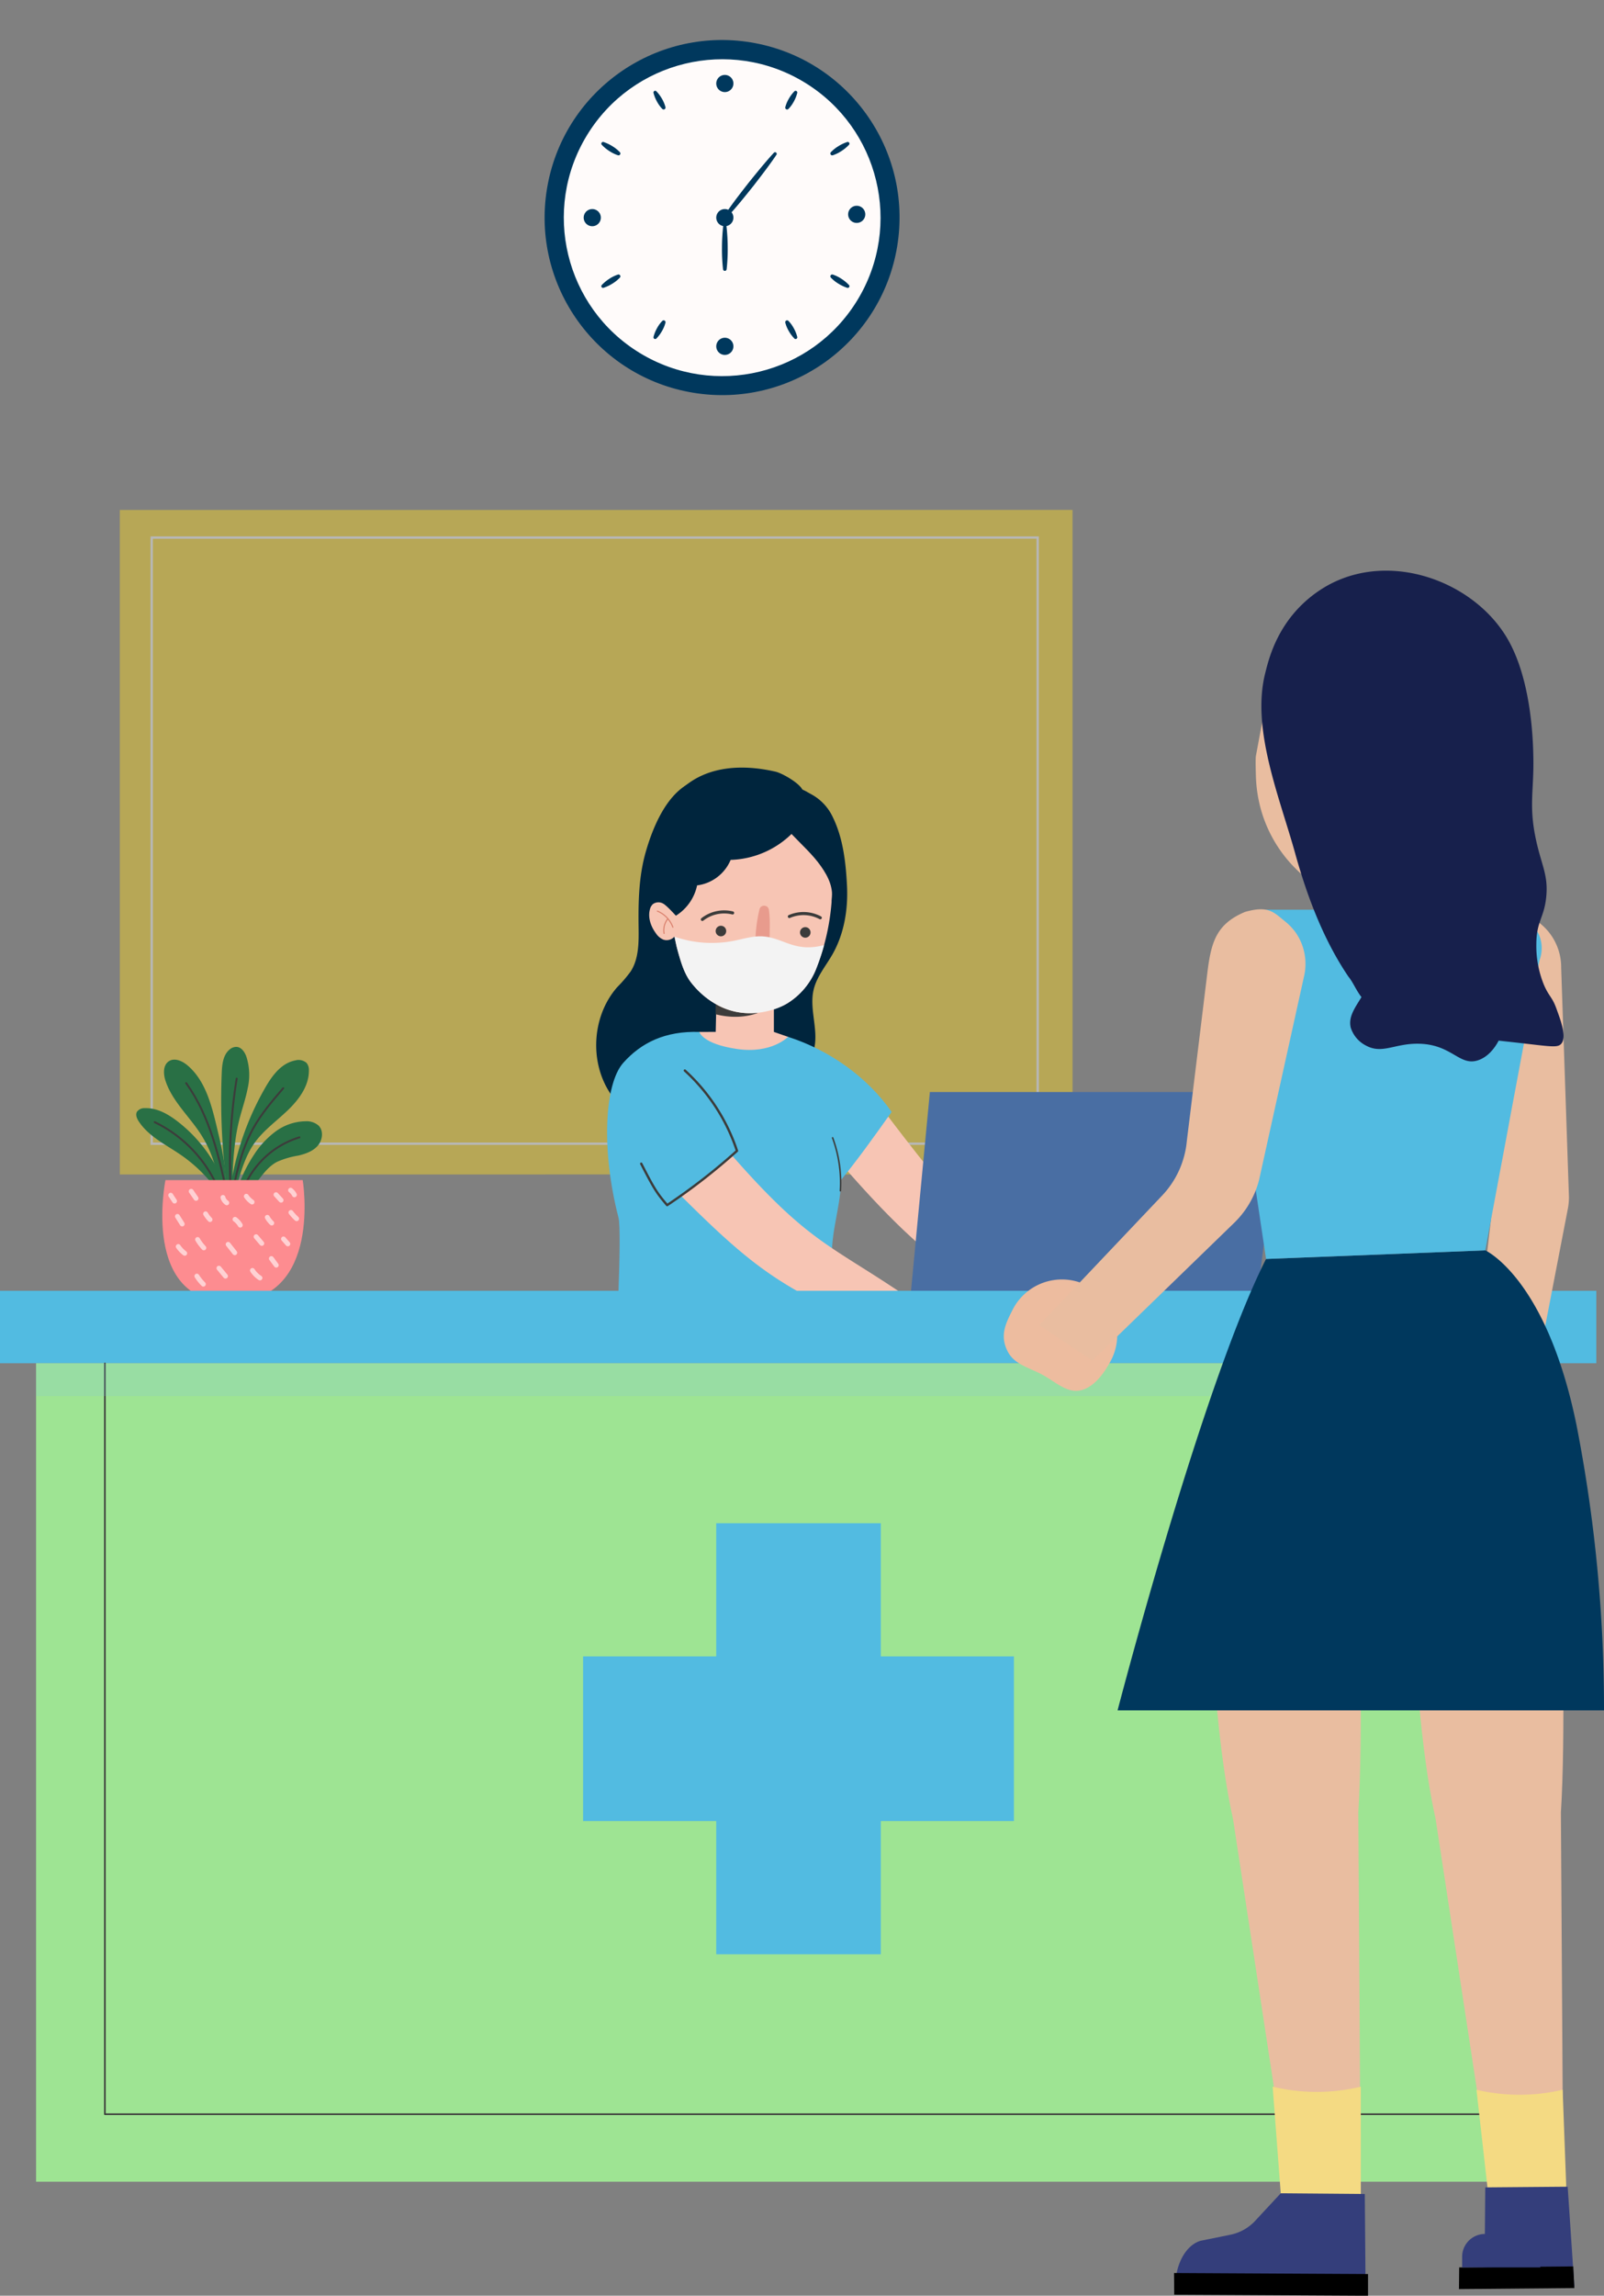 <svg xmlns="http://www.w3.org/2000/svg" width="495" height="708.158" viewBox="0 0 495 708.158">
  <rect x="0" y="0" width="495" height="708.158" fill="#808080" stroke="none"/>
  <g id="Group_926" data-name="Group 926" transform="translate(-211 -1751)">
    <g id="Group_781" data-name="Group 781" transform="translate(181.872 1789.955)">
      <g id="Group_771" data-name="Group 771" transform="translate(184.825 -38.955)">
        <circle id="Ellipse_105" data-name="Ellipse 105" cx="54.751" cy="54.751" r="54.751" transform="matrix(0.162, -0.987, 0.987, 0.162, 4.231, 112.283)" fill="#00385d"/>
        <circle id="Ellipse_106" data-name="Ellipse 106" cx="48.849" cy="48.849" r="48.849" transform="matrix(0.521, -0.854, 0.854, 0.521, 0, 83.42)" fill="#fffbfa"/>
        <path id="Path_1720" data-name="Path 1720" d="M281.647,166.081A2.646,2.646,0,1,1,279,163.436,2.647,2.647,0,0,1,281.647,166.081Z" transform="translate(-211.011 -98.946)" fill="#00385d"/>
        <path id="Path_1721" data-name="Path 1721" d="M307.062,165.446a2.646,2.646,0,1,1-2.647-2.645A2.646,2.646,0,0,1,307.062,165.446Z" transform="translate(-195.727 -99.328)" fill="#00385d"/>
        <path id="Path_1722" data-name="Path 1722" d="M281.647,140.244A2.646,2.646,0,1,1,279,137.6,2.646,2.646,0,0,1,281.647,140.244Z" transform="translate(-211.011 -114.485)" fill="#00385d"/>
        <path id="Path_1723" data-name="Path 1723" d="M256.1,166.081a2.646,2.646,0,1,1-2.647-2.645A2.647,2.647,0,0,1,256.1,166.081Z" transform="translate(-226.375 -98.946)" fill="#00385d"/>
        <path id="Path_1724" data-name="Path 1724" d="M281.647,190.872A2.646,2.646,0,1,1,279,188.225,2.646,2.646,0,0,1,281.647,190.872Z" transform="translate(-211.011 -84.038)" fill="#00385d"/>
        <path id="Path_1725" data-name="Path 1725" d="M293.848,153.279c-2.231,3.3-4.663,6.434-7.089,9.578-2.482,3.1-4.951,6.205-7.645,9.136a.554.554,0,0,1-.868-.685c2.229-3.3,4.684-6.418,7.126-9.547,2.5-3.086,4.99-6.177,7.683-9.109a.507.507,0,0,1,.793.628Z" transform="translate(-209.93 -105.531)" fill="#00385d"/>
        <path id="Path_1726" data-name="Path 1726" d="M278.845,166.908a60,60,0,0,1,.378,6.644,54.613,54.613,0,0,1-.331,6.644.558.558,0,0,1-1.107,0,54.636,54.636,0,0,1-.33-6.644,60.008,60.008,0,0,1,.376-6.644.511.511,0,0,1,1.014,0Z" transform="translate(-210.349 -97.125)" fill="#00385d"/>
        <path id="Path_1727" data-name="Path 1727" d="M293.357,141.3a11.153,11.153,0,0,1-1.057,2.657,10.2,10.2,0,0,1-1.677,2.311.579.579,0,0,1-.818-.024.59.59,0,0,1-.146-.517,10.165,10.165,0,0,1,1.1-2.634,11.134,11.134,0,0,1,1.717-2.288.53.53,0,0,1,.882.5Z" transform="translate(-203.016 -112.645)" fill="#00385d"/>
        <path id="Path_1728" data-name="Path 1728" d="M304.1,151.382a12.389,12.389,0,0,1-2.322,1.92,11.272,11.272,0,0,1-2.7,1.32.577.577,0,0,1-.713-.4.584.584,0,0,1,.12-.536,11.267,11.267,0,0,1,2.346-1.88,12.422,12.422,0,0,1,2.726-1.281.529.529,0,0,1,.653.362A.537.537,0,0,1,304.1,151.382Z" transform="translate(-197.786 -106.721)" fill="#00385d"/>
        <path id="Path_1729" data-name="Path 1729" d="M265.147,140.8a11.186,11.186,0,0,1,1.715,2.288,10.109,10.109,0,0,1,1.1,2.634.58.58,0,0,1-.964.541,10.144,10.144,0,0,1-1.675-2.311,11.16,11.16,0,0,1-1.059-2.657.531.531,0,0,1,.884-.5Z" transform="translate(-218.289 -112.645)" fill="#00385d"/>
        <path id="Path_1730" data-name="Path 1730" d="M254.877,150.526a12.423,12.423,0,0,1,2.726,1.281,11.3,11.3,0,0,1,2.344,1.88.577.577,0,0,1-.592.934,11.3,11.3,0,0,1-2.7-1.32,12.432,12.432,0,0,1-2.32-1.92.528.528,0,0,1,.543-.855Z" transform="translate(-224.331 -106.721)" fill="#00385d"/>
        <path id="Path_1731" data-name="Path 1731" d="M292.475,190.491a11.168,11.168,0,0,1-1.717-2.287,10.189,10.189,0,0,1-1.1-2.634.579.579,0,0,1,.964-.541,10.19,10.19,0,0,1,1.677,2.309A11.139,11.139,0,0,1,293.357,190a.53.53,0,0,1-.882.495Z" transform="translate(-203.016 -86.056)" fill="#00385d"/>
        <path id="Path_1732" data-name="Path 1732" d="M303.557,180.155a12.448,12.448,0,0,1-2.724-1.281,11.224,11.224,0,0,1-2.346-1.882.576.576,0,0,1,.056-.813.584.584,0,0,1,.536-.12,11.3,11.3,0,0,1,2.7,1.321,12.38,12.38,0,0,1,2.32,1.92.528.528,0,0,1-.543.855Z" transform="translate(-197.786 -91.367)" fill="#00385d"/>
        <path id="Path_1733" data-name="Path 1733" d="M264.264,190a11.209,11.209,0,0,1,1.057-2.658A10.191,10.191,0,0,1,267,185.028a.579.579,0,0,1,.964.541,10.135,10.135,0,0,1-1.1,2.634,11.221,11.221,0,0,1-1.715,2.287.533.533,0,0,1-.751-.019A.539.539,0,0,1,264.264,190Z" transform="translate(-218.288 -86.056)" fill="#00385d"/>
        <path id="Path_1734" data-name="Path 1734" d="M254.334,179.3a12.431,12.431,0,0,1,2.32-1.92,11.3,11.3,0,0,1,2.7-1.321.577.577,0,0,1,.592.934,11.256,11.256,0,0,1-2.344,1.882,12.5,12.5,0,0,1-2.726,1.281.528.528,0,0,1-.543-.855Z" transform="translate(-224.332 -91.368)" fill="#00385d"/>
      </g>
      <g id="Group_772" data-name="Group 772" transform="translate(66.102 118.339)" opacity="0.43">
        <rect id="Rectangle_151" data-name="Rectangle 151" width="204.981" height="294.015" transform="translate(294.015 0) rotate(89.998)" fill="#ffd91f"/>
        <rect id="Rectangle_152" data-name="Rectangle 152" width="186.972" height="273.418" transform="translate(283.258 8.525) rotate(89.998)" fill="#ffd91f" stroke="#fff" stroke-miterlimit="10" stroke-width="0.72"/>
      </g>
      <g id="Group_774" data-name="Group 774" transform="translate(71.175 283.973)">
        <path id="Path_1735" data-name="Path 1735" d="M68.484,233.7c-3.019-2.394-6.586-4.506-10.436-4.361a2.818,2.818,0,0,0-2.436,1.091c-.528.919-.045,2.08.533,2.967,3.059,4.7,8.446,7.216,13.062,10.4A45.8,45.8,0,0,1,79.86,254.07c.5.669,1.715,2.325,2.782,1.758.9-.479.119-1.91-.125-2.639a38.451,38.451,0,0,0-3.358-7.349A44.405,44.405,0,0,0,68.484,233.7Z" transform="translate(-55.385 -210.431)" fill="#297045"/>
        <path id="Path_1736" data-name="Path 1736" d="M71.986,242.829c-3.6-5.509-8.79-10.135-10.816-16.395-.673-2.074-.749-4.79,1.086-5.967,1.752-1.124,4.088-.083,5.683,1.254,5.451,4.574,7.4,11.988,9.053,18.909,1.342,5.626,2.693,11.3,2.854,17.08.03,1.041-.322,5.2-1.941,3.414-.9-1-.645-4.886-.942-6.279A35.506,35.506,0,0,0,71.986,242.829Z" transform="translate(-52.169 -216.051)" fill="#297045"/>
        <path id="Path_1737" data-name="Path 1737" d="M71.923,225.535c.107-2.644.431-5.621,2.509-7.257a3.114,3.114,0,0,1,2.119-.74c1.438.118,2.408,1.521,2.924,2.868a18.228,18.228,0,0,1,.445,9.953c-.642,3.3-1.782,6.486-2.6,9.751-1.595,6.4-1.92,13.045-2.173,19.638-.029.714-.554,2.389-1.6,1.6-.512-.384-.359-3.127-.423-3.7-.4-3.512-.722-7.028-.948-10.555A206.974,206.974,0,0,1,71.923,225.535Z" transform="translate(-45.541 -217.53)" fill="#297045"/>
        <path id="Path_1738" data-name="Path 1738" d="M84.51,228.414c2.093-3.621,4.894-7.406,9.163-8.231a3.744,3.744,0,0,1,3.526.806,3.5,3.5,0,0,1,.681,2.322c.03,4.719-3.039,8.915-6.511,12.246s-7.507,6.2-10.271,10.087c-3.145,4.423-4.389,9.791-6.047,14.906-.378,1.163-1.236,1.8-1.651.572-.357-1.063.548-3.477.751-4.586a87.674,87.674,0,0,1,10.359-28.12Z" transform="translate(-44.601 -216.001)" fill="#297045"/>
        <path id="Path_1739" data-name="Path 1739" d="M79.88,242.329a27.362,27.362,0,0,1,6.721-7.293,16.034,16.034,0,0,1,9.283-3.177,5.646,5.646,0,0,1,4.029,1.342c1.613,1.622,1.223,4.506-.287,6.225s-3.8,2.509-6.029,3.031A26.183,26.183,0,0,0,87.04,244.4c-3.441,1.848-5.421,5.51-7.973,8.466A5.055,5.055,0,0,1,77.1,254.43c-3.618,1.332-1.765-3.076-1.19-4.513A42.513,42.513,0,0,1,79.88,242.329Z" transform="translate(-43.635 -208.913)" fill="#297045"/>
        <path id="Path_1740" data-name="Path 1740" d="M58.938,232.031a40.637,40.637,0,0,1,20.11,21.715" transform="translate(-53.249 -208.81)" fill="none" stroke="#3c3c3b" stroke-linecap="round" stroke-linejoin="round" stroke-width="0.598"/>
        <path id="Path_1741" data-name="Path 1741" d="M65,224.515c7.472,10.358,10.3,23.257,12.95,35.751" transform="translate(-49.601 -213.33)" fill="none" stroke="#3c3c3b" stroke-linecap="round" stroke-linejoin="round" stroke-width="0.598"/>
        <path id="Path_1742" data-name="Path 1742" d="M75.522,223.65A160.743,160.743,0,0,0,73.7,258.517" transform="translate(-44.525 -213.85)" fill="none" stroke="#3c3c3b" stroke-linecap="round" stroke-linejoin="round" stroke-width="0.598"/>
        <path id="Path_1743" data-name="Path 1743" d="M89.736,225.5c-3.385,3.944-6.8,7.925-9.307,12.478-3.678,6.671-5.261,14.265-6.751,21.735" transform="translate(-44.385 -212.739)" fill="none" stroke="#3c3c3b" stroke-linecap="round" stroke-linejoin="round" stroke-width="0.598"/>
        <path id="Path_1744" data-name="Path 1744" d="M93.763,234.961a27.167,27.167,0,0,0-18.454,19.548" transform="translate(-43.403 -207.048)" fill="none" stroke="#3c3c3b" stroke-linecap="round" stroke-linejoin="round" stroke-width="0.598"/>
        <path id="Path_1745" data-name="Path 1745" d="M61.38,243.2h42.355s6.215,37.062-21.945,37.6S61.38,243.2,61.38,243.2Z" transform="translate(-52.368 -202.093)" fill="#fd8c90"/>
        <g id="Group_773" data-name="Group 773" transform="translate(10.633 44.223)">
          <path id="Path_1746" data-name="Path 1746" d="M82.32,246l1.56,1.705" transform="translate(-49.82 -244.63)" fill="none" stroke="#fed1d3" stroke-linecap="round" stroke-linejoin="round" stroke-width="1.5"/>
          <path id="Path_1747" data-name="Path 1747" d="M76.6,246.308a6.627,6.627,0,0,0,1.77,1.778" transform="translate(-53.261 -244.447)" fill="none" stroke="#fed1d3" stroke-linecap="round" stroke-linejoin="round" stroke-width="1.5"/>
          <path id="Path_1748" data-name="Path 1748" d="M80.641,250.365a7.823,7.823,0,0,0,1.377,1.765" transform="translate(-50.83 -242.007)" fill="none" stroke="#fed1d3" stroke-linecap="round" stroke-linejoin="round" stroke-width="1.5"/>
          <path id="Path_1749" data-name="Path 1749" d="M74.418,250.751a5.88,5.88,0,0,1,1.621,1.792" transform="translate(-54.572 -241.775)" fill="none" stroke="#fed1d3" stroke-linecap="round" stroke-linejoin="round" stroke-width="1.5"/>
          <path id="Path_1750" data-name="Path 1750" d="M72.091,246.534a2.914,2.914,0,0,0,1.187,1.659" transform="translate(-55.972 -244.311)" fill="none" stroke="#fed1d3" stroke-linecap="round" stroke-linejoin="round" stroke-width="1.5"/>
          <path id="Path_1751" data-name="Path 1751" d="M68.749,249.691a9.334,9.334,0,0,0,1.364,1.773" transform="translate(-57.981 -242.413)" fill="none" stroke="#fed1d3" stroke-linecap="round" stroke-linejoin="round" stroke-width="1.5"/>
          <path id="Path_1752" data-name="Path 1752" d="M73.094,255.568l2.045,2.593" transform="translate(-55.368 -238.878)" fill="none" stroke="#fed1d3" stroke-linecap="round" stroke-linejoin="round" stroke-width="1.5"/>
          <path id="Path_1753" data-name="Path 1753" d="M78.483,254.1l1.757,2.061" transform="translate(-52.128 -239.761)" fill="none" stroke="#fed1d3" stroke-linecap="round" stroke-linejoin="round" stroke-width="1.5"/>
          <path id="Path_1754" data-name="Path 1754" d="M77.778,260.595a7.921,7.921,0,0,0,2.32,2.317" transform="translate(-52.552 -235.855)" fill="none" stroke="#fed1d3" stroke-linecap="round" stroke-linejoin="round" stroke-width="1.5"/>
          <path id="Path_1755" data-name="Path 1755" d="M67.206,254.637a14.3,14.3,0,0,0,1.93,2.58" transform="translate(-58.909 -239.438)" fill="none" stroke="#fed1d3" stroke-linecap="round" stroke-linejoin="round" stroke-width="1.5"/>
          <path id="Path_1756" data-name="Path 1756" d="M63.322,250.186q.735,1.17,1.472,2.338" transform="translate(-61.245 -242.115)" fill="none" stroke="#fed1d3" stroke-linecap="round" stroke-linejoin="round" stroke-width="1.5"/>
          <path id="Path_1757" data-name="Path 1757" d="M65.971,245.351l1.5,2.181" transform="translate(-59.652 -245.023)" fill="none" stroke="#fed1d3" stroke-linecap="round" stroke-linejoin="round" stroke-width="1.5"/>
          <path id="Path_1758" data-name="Path 1758" d="M83.763,254.527q.668.764,1.334,1.528" transform="translate(-48.952 -239.505)" fill="none" stroke="#fed1d3" stroke-linecap="round" stroke-linejoin="round" stroke-width="1.5"/>
          <path id="Path_1759" data-name="Path 1759" d="M71.317,260.158l2.034,2.465" transform="translate(-56.437 -236.118)" fill="none" stroke="#fed1d3" stroke-linecap="round" stroke-linejoin="round" stroke-width="1.5"/>
          <path id="Path_1760" data-name="Path 1760" d="M63.477,255.988a9.017,9.017,0,0,0,2,2.095" transform="translate(-61.152 -238.626)" fill="none" stroke="#fed1d3" stroke-linecap="round" stroke-linejoin="round" stroke-width="1.5"/>
          <path id="Path_1761" data-name="Path 1761" d="M67.067,261.688a15.335,15.335,0,0,0,2,2.487" transform="translate(-58.993 -235.198)" fill="none" stroke="#fed1d3" stroke-linecap="round" stroke-linejoin="round" stroke-width="1.5"/>
          <path id="Path_1762" data-name="Path 1762" d="M85.193,249.432a14.625,14.625,0,0,0,1.762,1.922" transform="translate(-48.092 -242.568)" fill="none" stroke="#fed1d3" stroke-linecap="round" stroke-linejoin="round" stroke-width="1.5"/>
          <path id="Path_1763" data-name="Path 1763" d="M62.025,246.109q.593.9,1.183,1.8" transform="translate(-62.025 -244.567)" fill="none" stroke="#fed1d3" stroke-linecap="round" stroke-linejoin="round" stroke-width="1.5"/>
          <path id="Path_1764" data-name="Path 1764" d="M81.424,258.307q.757,1.018,1.51,2.039" transform="translate(-50.359 -237.231)" fill="none" stroke="#fed1d3" stroke-linecap="round" stroke-linejoin="round" stroke-width="1.5"/>
          <path id="Path_1765" data-name="Path 1765" d="M85.128,245.146a4.354,4.354,0,0,1,1.175,1.419" transform="translate(-48.131 -245.146)" fill="none" stroke="#fed1d3" stroke-linecap="round" stroke-linejoin="round" stroke-width="1.5"/>
        </g>
      </g>
      <g id="Group_779" data-name="Group 779" transform="translate(213.112 197.822)">
        <g id="Group_778" data-name="Group 778">
          <path id="Path_1766" data-name="Path 1766" d="M216.9,177.918c3.283,6.535,4.151,14.1,4.519,21.4s-.85,14.821-4.463,21.178c-2.048,3.606-4.873,6.892-5.829,10.928-1.376,5.8,1.4,11.941.251,17.791-.748,3.819-3.087,7.107-5.384,10.25-3.185,4.361-6.993,9.061-12.35,9.746-6.715.858-12.782-5.027-19.542-4.663-6.433.344-12.15,6.3-18.414,4.8-2.956-.709-5.285-3-7.024-5.494-6.83-9.788-6.039-24.2,1.822-33.18a42.608,42.608,0,0,0,4.2-4.9c2.557-4.018,2.481-9.1,2.418-13.862-.1-7.677.078-15.46,2.176-22.845s5.92-16.606,12.423-20.687c5.754-3.609,24.684-5.462,32.4.956A15.365,15.365,0,0,1,216.9,177.918Z" transform="translate(-144.02 -162.916)" fill="#00253d"/>
          <path id="Path_1767" data-name="Path 1767" d="M259.133,298.134c-31.212-14.882-45.444-26.778-68-52.687l14.459-14.67c23.165,30.521,35.131,43.445,61.813,59.27,5.765,3.421,12.737,5.7,14.385,12.2a2.071,2.071,0,0,1,.067,1.062.772.772,0,0,1-.781.6,1.153,1.153,0,0,1-.629-.439l-4.356-4.844q1.489,1.78,2.98,3.558c.362.432.74,1.034.444,1.513-.412.661-1.428.2-2.016-.315l-3.829-3.329c1.68,1.424,3.5,3.108,3.589,5.309-1.508.162-2.9-.839-3.931-1.947a15.406,15.406,0,0,0-3.246-3.163,11.179,11.179,0,0,1,3.738,4.37c.13.271.237.621.037.844s-.557.151-.833.04c-3.062-1.222-4.74-5.161-8.015-5.518a5.907,5.907,0,0,0,.592,1.5,1.417,1.417,0,0,1-.111,1.523,1.167,1.167,0,0,1-1.288.141,3.423,3.423,0,0,1-1.046-.881C261.878,300.863,260.846,298.951,259.133,298.134Z" transform="translate(-115.689 -123.413)" fill="#f7c5b4"/>
          <path id="Path_1768" data-name="Path 1768" d="M219.447,314.648c-70.792.663-61.808.306-70.792.663.17-1.544,2.12-38.982.98-43.381-5.309-20.5-4.425-41.128,1.492-47.758,5.518-6.183,12.9-9.848,23.465-9.509,0,0,7.664,9.206,27.372,1.513,0,0,10.282,12.521,15.767,38.724,1.8,8.591-1.377,16.493-2.112,25.238C214.888,288.844,216.449,306.444,219.447,314.648Z" transform="translate(-142.753 -133.116)" fill="#52bbe1"/>
          <path id="Path_1769" data-name="Path 1769" d="M181.587,215.6c12.568,4.015,24.443,12.323,31.963,23.162-5.28,7.443-10.683,15.034-16.5,22.069l-1.664,1.624-15.378-46.278Z" transform="translate(-122.375 -132.54)" fill="#52bbe1"/>
          <path id="Path_1770" data-name="Path 1770" d="M191.407,276.585" transform="translate(-115.522 -95.865)" fill="#70b0e1"/>
          <path id="Path_1771" data-name="Path 1771" d="M191.981,251.368a40.178,40.178,0,0,0-2.4-16.316" transform="translate(-116.618 -120.842)" fill="none" stroke="#3c3c3b" stroke-linecap="round" stroke-linejoin="round" stroke-width="0.468"/>
          <path id="Path_1772" data-name="Path 1772" d="M224.619,293.9c-32.311-14.233-39.943-18.774-64.274-43.029l15.746-12.447c25.26,28.812,30.977,27.409,58.777,46.907,5.488,3.848,13.107,4.79,15.21,11.155a2.067,2.067,0,0,1,.143,1.054.774.774,0,0,1-.738.652,1.143,1.143,0,0,1-.658-.394l-4.687-4.526,3.224,3.341c.392.405.812.978.549,1.476-.364.689-1.411.3-2.032-.171l-4.055-3.051c1.776,1.3,3.707,2.854,3.954,5.043-1.494.266-2.947-.633-4.059-1.665a15.359,15.359,0,0,0-3.461-2.926,11.165,11.165,0,0,1,4.037,4.1c.147.259.28.6.1.838s-.546.191-.828.1c-3.14-1-5.091-4.814-8.385-4.94a5.933,5.933,0,0,0,.7,1.456,1.416,1.416,0,0,1,0,1.528,1.165,1.165,0,0,1-1.273.229,3.457,3.457,0,0,1-1.107-.8C230.122,296.509,226.355,294.666,224.619,293.9Z" transform="translate(-134.202 -118.813)" fill="#f7c5b4"/>
          <path id="Path_1773" data-name="Path 1773" d="M166.155,222.088a58.337,58.337,0,0,1,16.094,24.778A188.832,188.832,0,0,1,160.7,263.607c-3.265-3.816-4.066-5.134-8-12.777" transform="translate(-138.798 -128.638)" fill="none" stroke="#3c3c3b" stroke-linecap="round" stroke-linejoin="round" stroke-width="0.724"/>
          <path id="Path_1774" data-name="Path 1774" d="M191.274,216.168,183.9,248.647,163.9,214.655a51.843,51.843,0,0,0,16.134,2.181C189.7,216.745,191.274,216.168,191.274,216.168Z" transform="translate(-132.063 -133.108)" fill="#52bbe1"/>
          <path id="Path_1775" data-name="Path 1775" d="M158.418,183.948c-1.808,10.524.291,26.378,2.649,34.7.958,3.384,1.987,6.879,4.207,9.607,10.968,13.468,25.31,8.987,30,5.818a22.051,22.051,0,0,0,8.257-10,70.856,70.856,0,0,0,4.759-33.352s-.974-25.609-27.6-23.452C180.695,167.272,161.437,166.372,158.418,183.948Z" transform="translate(-135.771 -161.68)" fill="#f7c5b4"/>
          <path id="Path_1776" data-name="Path 1776" d="M191.274,220.081l-4.369-1.52v-9.448l-17.724-.964-.229,10.395-5.051.024s.913,3.688,11.612,5.257S191.274,220.081,191.274,220.081Z" transform="translate(-132.063 -137.021)" fill="#f7c5b4"/>
          <path id="Path_1777" data-name="Path 1777" d="M167.045,209.279a20.917,20.917,0,0,0,13.158,2.657s-5.277,2.509-13.158.5Z" transform="translate(-130.173 -136.341)" fill="#3c3c3b"/>
          <g id="Group_775" data-name="Group 775" transform="translate(32.763 42.61)">
            <path id="Path_1778" data-name="Path 1778" d="M167.055,196.01a1.626,1.626,0,1,0,1.44-1.8A1.628,1.628,0,0,0,167.055,196.01Z" transform="translate(-162.936 -188.016)" fill="#3c3c3b"/>
            <path id="Path_1779" data-name="Path 1779" d="M183.31,196.272a1.626,1.626,0,1,0,1.44-1.794A1.626,1.626,0,0,0,183.31,196.272Z" transform="translate(-153.161 -187.858)" fill="#3c3c3b"/>
            <path id="Path_1780" data-name="Path 1780" d="M173.817,191.85a10.963,10.963,0,0,0-9.338,2" transform="translate(-164.479 -189.623)" fill="none" stroke="#3c3c3b" stroke-linecap="round" stroke-linejoin="round" stroke-width="0.954"/>
            <path id="Path_1781" data-name="Path 1781" d="M178.362,201.513a3.871,3.871,0,0,1-5.259-1.7" transform="translate(-159.293 -184.641)" fill="none" stroke="#3c3c3b" stroke-linecap="round" stroke-linejoin="round" stroke-width="0.591"/>
            <path id="Path_1782" data-name="Path 1782" d="M181.247,192.761a10.967,10.967,0,0,1,9.541.388" transform="translate(-154.395 -189.431)" fill="none" stroke="#3c3c3b" stroke-linecap="round" stroke-linejoin="round" stroke-width="0.954"/>
            <path id="Path_1783" data-name="Path 1783" d="M178.845,191.44c.54,3.531.175,7.12.263,10.678a.851.851,0,0,1-.1.514c-.219.323-.764.341-1.209.319q-1.014-.053-2.024-.107a1.294,1.294,0,0,1-.966-.315.814.814,0,0,1-.117-.517,46.556,46.556,0,0,1,1.217-10.3,1.972,1.972,0,0,1,.42-.954,1.568,1.568,0,0,1,1.6-.328A1.385,1.385,0,0,1,178.845,191.44Z" transform="translate(-158.336 -190.34)" fill="#e89b8d"/>
          </g>
          <path id="Path_1784" data-name="Path 1784" d="M183.064,167.8c-2.9.584-4.471,4.043-3.973,6.956s2.485,5.329,4.522,7.47c2.975,3.132,6.234,6.036,8.719,9.57s4,6.9,3.294,11.16c0,0,7.31-16.683-1.086-27.793C187.511,165.862,183.064,167.8,183.064,167.8Z" transform="translate(-122.983 -161.385)" fill="#00253d"/>
          <path id="Path_1785" data-name="Path 1785" d="M201.942,173.555c-.1-.037-.2-.069-.3-.1a9.691,9.691,0,0,0-.186-2.437c-.429-2.159-6.316-5.533-8.46-6.024-22.868-5.243-37.751,6.177-37.619,29.334-1.067,4.092-1.2,8.258.95,11.536.788,1.2.7,2.931,1.8,3.848a2.137,2.137,0,0,0,.49.306,4.167,4.167,0,0,0,.793.535c.086-.1.17-.216.256-.32a5.477,5.477,0,0,0,2.782-.945,14.547,14.547,0,0,0,6.333-9.217,13.009,13.009,0,0,0,10.356-7.869,28.115,28.115,0,0,0,20.232-9.514C201.577,180.157,203.367,176.585,201.942,173.555Z" transform="translate(-137.64 -163.732)" fill="#00253d"/>
          <g id="Group_777" data-name="Group 777" transform="translate(16.358 41.574)">
            <path id="Path_1786" data-name="Path 1786" d="M162.075,200.188a3.176,3.176,0,0,1-3.462,1.006,5.124,5.124,0,0,1-2.264-1.9c-1.579-2.112-2.575-4.851-1.9-7.4a3.206,3.206,0,0,1,.956-1.68,2.908,2.908,0,0,1,3.087-.165c.977.485,3.26,2.964,4.184,3.992Z" transform="translate(-154.235 -189.693)" fill="#f7c5b4"/>
            <g id="Group_776" data-name="Group 776" transform="translate(2.522 2.698)">
              <path id="Path_1787" data-name="Path 1787" d="M155.81,191.378a8.569,8.569,0,0,1,4.791,4.972" transform="translate(-155.81 -191.378)" fill="none" stroke="#da806c" stroke-linecap="round" stroke-linejoin="round" stroke-width="0.332"/>
              <path id="Path_1788" data-name="Path 1788" d="M158.269,192.877a5.679,5.679,0,0,0-1.137,4.477" transform="translate(-155.065 -190.477)" fill="none" stroke="#da806c" stroke-linecap="round" stroke-linejoin="round" stroke-width="0.332"/>
            </g>
          </g>
        </g>
        <path id="Path_1789" data-name="Path 1789" d="M207.54,292.22l6.262-65.988H322.8L313.97,296H199.219V292.22Z" transform="translate(-110.824 -126.146)" fill="#496ea3"/>
      </g>
      <path id="Path_1790" data-name="Path 1790" d="M159.755,199.411q.228.918.463,1.741c.958,3.384,1.987,6.879,4.207,9.607a25.935,25.935,0,0,0,8.4,6.912c8.774,4.522,18.011,1.33,21.6-1.095a22.051,22.051,0,0,0,8.257-10,69.643,69.643,0,0,0,2.573-7.639c-8.976,2.386-12.441-2.165-18.71-2.666-3.124-.25-6.191.769-9.267,1.368a35.161,35.161,0,0,1-18.132-1.28Z" transform="translate(78.19 53.637)" fill="#f3f3f3"/>
      <g id="Group_780" data-name="Group 780" transform="translate(29.128 359.216)">
        <rect id="Rectangle_153" data-name="Rectangle 153" width="492.629" height="22.339" fill="#52bbe1"/>
        <rect id="Rectangle_154" data-name="Rectangle 154" width="470.35" height="252.482" transform="translate(11.139 22.339)" fill="#9ee493"/>
        <path id="Path_1791" data-name="Path 1791" d="M274.459,350.375H233.37v-41.09H182.584v41.09h-41.09v50.785h41.09v41.09H233.37v-41.09h41.09Z" transform="translate(38.445 -237.594)" fill="#52bbe1"/>
        <path id="Path_1792" data-name="Path 1792" d="M49.34,278.53v231.6H475.108V278.467" transform="translate(-16.974 -256.127)" fill="none" stroke="#3c3c3b" stroke-linecap="round" stroke-linejoin="round" stroke-width="0.5"/>
        <rect id="Rectangle_155" data-name="Rectangle 155" width="470.35" height="10.135" transform="translate(11.139 22.339)" fill="#84c5e3" opacity="0.2"/>
      </g>
    </g>
    <g id="Group_789" data-name="Group 789" transform="translate(318.658 1813.994)">
      <path id="Path_1840" data-name="Path 1840" d="M243.851,307.415c.934,38.813,2.518,75.9,8.278,101.957L270.409,529.2h21.14l-.768-121.9c1.456-23.131.62-61.919-.654-103.681Z" transform="translate(20.738 88.794)" fill="#e9bda0"/>
      <path id="Path_1537" data-name="Path 1537" d="M295.2,292.873A17.072,17.072,0,1,1,327.153,304.9c-1.75,4.637-4.665,9.653-9,10.738-4.014,1-8.02-2.277-12.2-3.85-4.245-1.6-8.436-2.134-10.82-5.6-3.24-4.708-1.659-8.746.064-13.325Z" transform="translate(43.759 78.632)" fill="#edbc9f"/>
      <path id="Path_1538" data-name="Path 1538" d="M295.134,203.973l14.224,63.067-8.479,72.951,16.36,10.923,14.378-74.477a18.22,18.22,0,0,0,.315-4.061l-2.386-70.241a17.264,17.264,0,1,0-34.411,1.838Z" transform="translate(44.577 33.388)" fill="#e9bda0"/>
      <path id="Path_1841" data-name="Path 1841" d="M286.5,307.415c.934,38.813,2.518,75.9,8.278,101.957L313.058,529.2H334.2l-.768-121.9c1.456-23.131.62-61.919-.652-103.681Z" transform="translate(40.608 88.794)" fill="#e9bda0"/>
      <path id="Path_1800" data-name="Path 1800" d="M359.63,308.926c-40.77,1.837-80.741,1.917-119.8,0v-4.82l118.877-.485Z" transform="translate(18.863 88.794)" fill="#060606" opacity="0.48" style="isolation: isolate"/>
      <path id="Path_1524" data-name="Path 1524" d="M305.217,472.35,300.74,432.7a58.247,58.247,0,0,0,26.595,0l1.466,39.407Z" transform="translate(47.243 148.936)" fill="#f4da83"/>
      <path id="Path_1529" data-name="Path 1529" d="M260.989,473.6l-3.155-41.549a58.183,58.183,0,0,0,27.2,0V473.36Z" transform="translate(27.253 148.634)" fill="#f4da83"/>
      <path id="Path_1530" data-name="Path 1530" d="M271.007,258.721c-19.777,39.014-45.817,139.234-45.817,139.234H375.3a454.627,454.627,0,0,0-8.513-88.118c-9.284-45.291-28.122-53.77-28.122-53.77Z" transform="translate(12.043 66.639)" fill="#00385d"/>
      <path id="Path_1536" data-name="Path 1536" d="M258.6,184.385c-1.483,0-7.293,22.889-7.645,37.857a186.73,186.73,0,0,0,.828,22.475,90.7,90.7,0,0,0,1.857,11.335l5.386,36.067,67.656-2.653,16.711-89.421a10.734,10.734,0,0,0,.221-6.965,11.1,11.1,0,0,0-10.234-7.579l-19.942-1.118Z" transform="translate(24.024 33.24)" fill="#52bbe1"/>
      <path id="Path_1539" data-name="Path 1539" d="M283.739,206.144h0c-7.08,0-12.821-2.7-12.821-9.781V168.92H296.56v27.443C296.56,203.444,290.819,206.144,283.739,206.144Z" transform="translate(33.349 26.035)" fill="#e6bda0"/>
      <path id="Path_1540" data-name="Path 1540" d="M270.943,178.718l-.026,15.339c30.616,5.134,26.589-28.766,26.589-28.766Z" transform="translate(33.348 24.345)" fill="#cf9580"/>
      <path id="Path_1542" data-name="Path 1542" d="M279.939,208.622c-9.606-2.5-24.991-15.618-25.607-36.882-.029-1.01-.16-5.16,0-6.157l4.748-25.467c1.247-7.986,11.679-18.306,19.665-17.06l38.225,11.293A8.2,8.2,0,0,1,323.8,143.7l-5.267,33.266c-8.554,19.945-19.785,29.616-36.406,31.783A5.745,5.745,0,0,1,279.939,208.622Z" transform="translate(25.584 4.618)" fill="#e9bda0"/>
      <path id="Path_1537-2" data-name="Path 1537" d="M202.164,269.35A17.073,17.073,0,0,1,232.6,284.823c-2.25,4.415-5.7,9.08-10.124,9.682-4.1.557-7.721-3.144-11.7-5.167-4.044-2.057-8.151-3.049-10.14-6.753-2.7-5.035-.688-8.875,1.53-13.237Z" transform="translate(2.774 71.476)" fill="#edbc9f"/>
      <path id="Path_1538-2" data-name="Path 1538" d="M257.876,202.344l-6.358,52.093a28.2,28.2,0,0,1-7.624,16.86l-37.92,39.987,16.36,10.924,43.794-42.488a28.2,28.2,0,0,0,7.683-13.248L287.658,203.8a16.986,16.986,0,0,0-2.43-13.454,17.832,17.832,0,0,0-3.438-3.644c-3.484-2.787-5.038-4.941-12.3-2.9C260.667,187.5,259.04,193.022,257.876,202.344Z" transform="translate(7.09 34.495)" fill="#e9bda0"/>
      <path id="Path_1533" data-name="Path 1533" d="M273.336,119.174c-12.768,8.579-15.6,21.174-16.684,25.447-4.387,17.293,4.452,38.378,9.209,55.533,4.263,15.391,9.571,27.945,16.473,38.139,2.5,2.941,4.28,10.131,9.087,7.608,1.623-.852,6.49-4.659,9.015-6.6,1.035-.8,6-4.61,9.731-2.922,2.681,1.212,2.134,4.09,5.638,10.175,1.633,2.844,4.662,8.105,9.816,10.689,1.5.749,1.8.588,10.54,1.6,9.212,1.07,10.882,1.372,11.936.01,1.727-2.236-.641-8.049-1.567-10.651-1.312-3.706-2.35-3.8-3.91-7.484a31.6,31.6,0,0,1-2.307-12.457c.018-7.117,2.409-8.1,3.051-14.571.689-6.924-1.558-9.886-3.27-18.16-2.1-10.132-.526-14.709-.7-24.679-.082-4.541-.424-23.789-7.969-36.777C320.644,115.532,292.988,105.971,273.336,119.174Z" transform="translate(26.149 0)" fill="#17204c"/>
      <path id="Path_1526" data-name="Path 1526" d="M295.858,454.7l.258,30.869-58.862-.315.147-3.04c.331-6.5,3.505-11.827,7.794-13.08l9.163-1.86a14.459,14.459,0,0,0,7.352-3.952l8.209-8.837Z" transform="translate(17.664 159.084)" fill="#343e7b"/>
      <path id="Path_1527" data-name="Path 1527" d="M296.935,478.265V471.58l-59.859-.321.056,6.687,57.805.318" transform="translate(17.581 166.9)"/>
      <path id="Path_1546" data-name="Path 1546" d="M295.159,244.417c10.449.126,12.671,7.1,18.545,5.081,6.174-2.118,9.791-11.9,8.284-18.925-.472-2.2,2.45-8.215,0-13.308a93.627,93.627,0,0,1-5.9-15.43c-2.8-12.344.314-14.149.006-24.69-.246-8.291-5.424-19.617-27.144-32.888-.751,8.665-1.423,15.706-1.892,20.508-1.18,12.051-1.758,16.653-1.951,24.586-.226,9.316.454,7.639.034,12.478-.765,8.8-1.755,18.4-7.284,27.836-1.98,3.385-4.383,6.29-3.523,9.814a9.4,9.4,0,0,0,4.607,5.463C284.016,247.745,287.783,244.329,295.159,244.417Z" transform="translate(34.857 14.544)" fill="#17204c"/>
      <path id="Path_1521" data-name="Path 1521" d="M328.109,453.1l2.063,30.765-27.756.315.258-30.871Z" transform="translate(48.024 158.439)" fill="#343e7b"/>
      <path id="Path_1522" data-name="Path 1522" d="M297.061,476.87l35.607-.317-.342-6.683-35.2.318-.07,6.687" transform="translate(45.527 166.253)"/>
      <path id="Rectangle_158" data-name="Rectangle 158" d="M7.041,0H24.117a0,0,0,0,1,0,0V10.321a0,0,0,0,1,0,0H0a0,0,0,0,1,0,0V7.041A7.041,7.041,0,0,1,7.041,0Z" transform="translate(343.56 626.119)" fill="#343e7b"/>
    </g>
  </g>
</svg>
